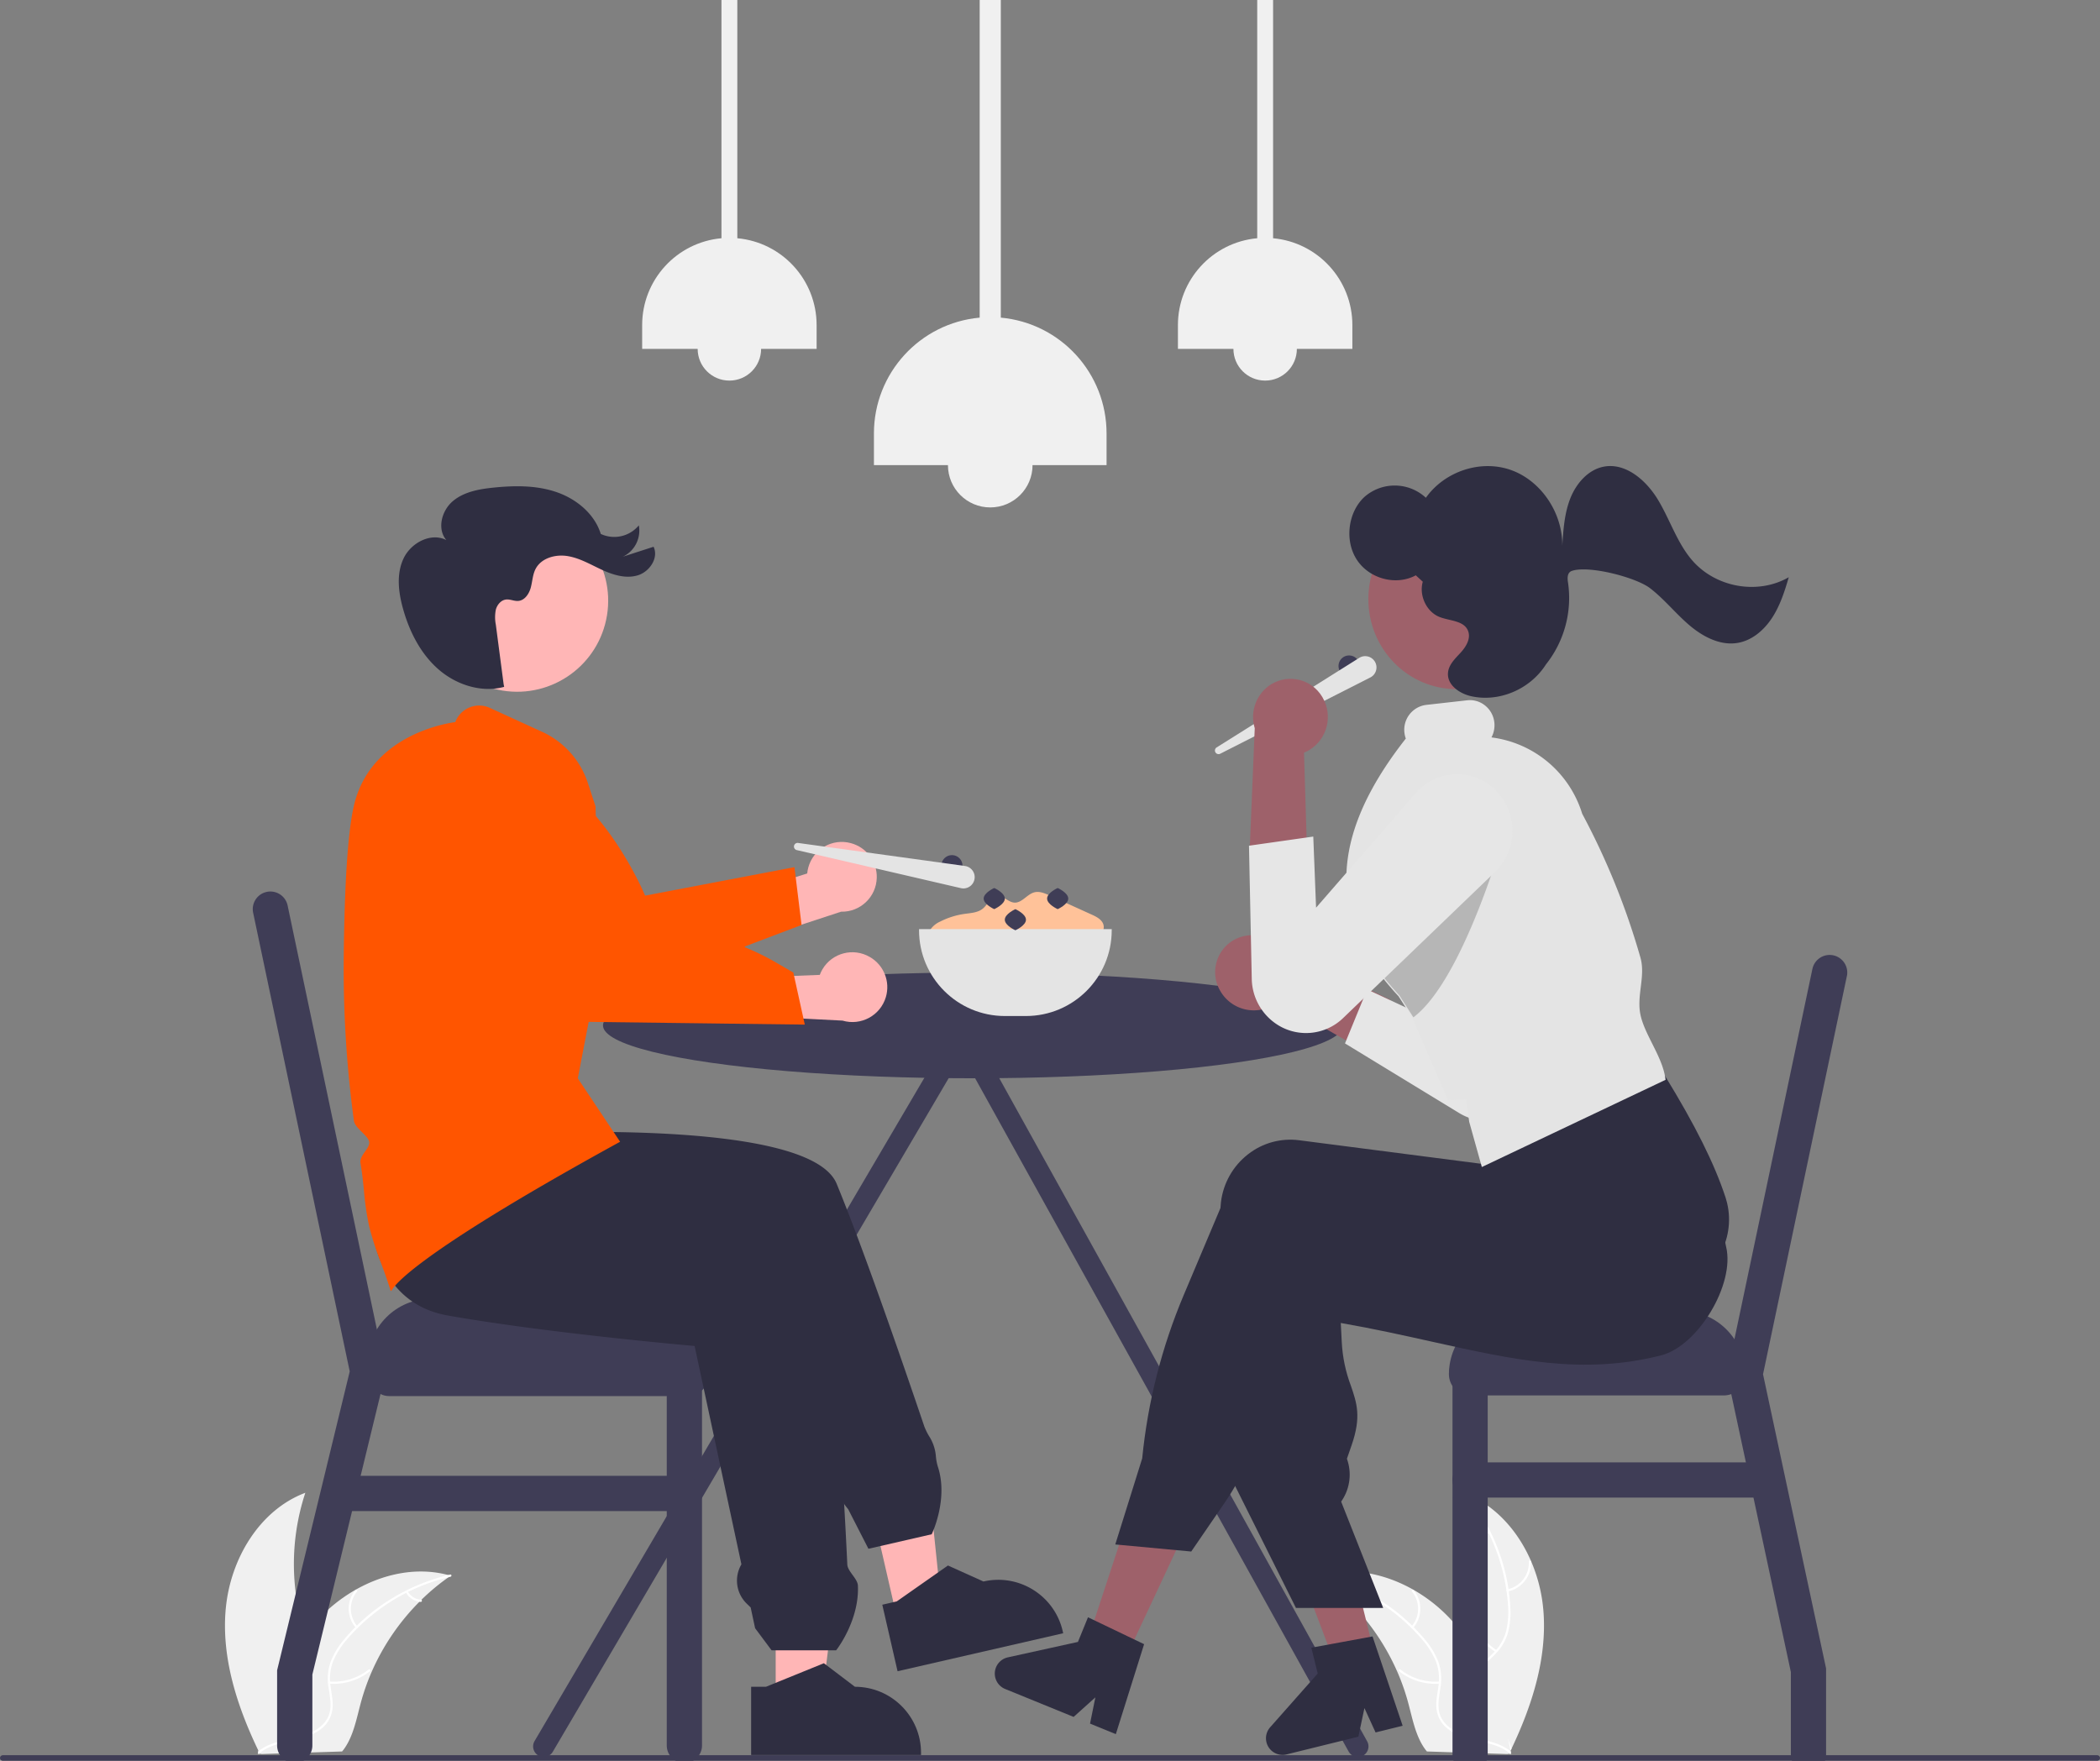 <svg xmlns="http://www.w3.org/2000/svg" id="Layer_1" data-name="Layer 1" viewBox="0 0 893.68 749.53"><rect x="0" y="0" width="893.68" height="749.53" fill="#808080" stroke="none"/><defs><style>.cls-1{fill:#e4e4e4}.cls-1,.cls-11,.cls-2,.cls-3,.cls-5,.cls-6,.cls-7,.cls-8,.cls-9{stroke-width:0}.cls-2{fill:#e6e6e6}.cls-3{fill:#9e616a}.cls-5{fill:#f0f0f0}.cls-6{fill:#fff}.cls-7{fill:#3f3d56}.cls-8{fill:#f50}.cls-9{fill:#ffb6b6}.cls-11{fill:#2f2e41}</style></defs><path d="M581.76 741.15 414.35 439.31c-.1-1.5-.93-2.85-2.23-3.61-.73-.42-1.57-.62-2.42-.58h-.16a4.438 4.438 0 0 0-4.63 4.05L227.48 741.15a4.508 4.508 0 0 0 1.64 6.15c2.15 1.24 4.9.51 6.15-1.64S409.5 449.12 409.5 449.12l164.47 296.54a4.506 4.506 0 0 0 6.15 1.65 4.506 4.506 0 0 0 1.65-6.15Z" class="cls-7"/><path d="m381.87 689.36 18.92-4.34-7.74-75.05-27.93 6.4 16.75 72.99z" class="cls-9"/><path d="m396.5 653.1-26.93 6.18-8.61-16.83-.49-.6a26.807 26.807 0 0 1-6.02-16.58l-22.38-59.21-1.83-.87c-5.5-2.61-7.83-9.19-5.22-14.69.2-.43.44-.85.7-1.25l-2.37-6.27-66.86.12-.07-.02-82.11-23.03 8.62-51.39 23.1 14.53c7.61-.49 137.98-8.5 150.02 20.72 10.72 26.02 26.18 70.47 37.26 103.17.55 1.47 1.24 2.88 2.05 4.22a18.56 18.56 0 0 1 2.94 8.86c.13 1.37.39 2.73.78 4.06 4.6 13.76-2.41 28.49-2.48 28.64l-.1.22ZM375.48 683.09l6.15-1.41 21.78-15.28 15.11 6.81c15.15-3.48 30.25 5.99 33.73 21.14l.2.89-70.48 16.17-6.5-28.32Z" class="cls-11"/><path d="M96.08 684.77c1.92-20.94 14.19-41.91 33.86-49.33a96.857 96.857 0 0 0 2.14 66.49c3.32 8.17 7.87 16.91 5.26 25.34-1.62 5.24-5.87 9.35-10.68 11.99-4.81 2.64-10.2 3.99-15.53 5.33l-1.03.91c-9.13-18.94-15.95-39.77-14.03-60.71Z" class="cls-5"/><path d="M191.78 670.75c-.31.21-.61.43-.92.65-4.1 2.89-7.96 6.11-11.54 9.62-.28.27-.56.54-.83.82a97.814 97.814 0 0 0-20.26 29.69 94.869 94.869 0 0 0-4.76 13.6c-1.71 6.42-3.06 13.51-6.68 18.83-.37.56-.78 1.1-1.22 1.6l-34.27 1.1c-.08-.04-.16-.07-.24-.1l-1.37.11c.05-.24.1-.5.15-.74.03-.14.06-.28.09-.43.02-.09.04-.19.05-.28 0-.03.01-.06.02-.09.01-.09.03-.17.05-.24.3-1.41.61-2.82.93-4.23v-.02c2.33-10.78 5.94-21.24 10.74-31.16.15-.29.29-.6.46-.89 2.23-4.4 4.81-8.61 7.73-12.58 1.6-2.17 3.31-4.26 5.13-6.26 4.7-5.16 10.18-9.54 16.24-13 12.08-6.88 26.23-9.83 39.49-6.29a38 38 0 0 1 1.01.28Z" class="cls-5"/><path d="M191.72 671.18a82.853 82.853 0 0 0-43.68 26.23 35.766 35.766 0 0 0-6.1 9.36 20.548 20.548 0 0 0-1.31 10.69c.42 3.38 1.25 6.79.84 10.21-.47 3.54-2.43 6.71-5.39 8.71-3.58 2.56-7.86 3.68-12.09 4.64-4.69 1.06-9.59 2.08-13.43 5.16-.47.37-1.02-.37-.55-.74 6.69-5.35 15.92-4.57 23.31-8.44 3.45-1.8 6.37-4.66 7.11-8.6.65-3.45-.2-6.97-.66-10.38-.56-3.52-.26-7.12.89-10.5 1.35-3.49 3.28-6.72 5.72-9.56a80.665 80.665 0 0 1 18.86-16.58 84.468 84.468 0 0 1 26.38-11.12c.58-.13.68.79.1.92Z" class="cls-6"/><path d="M151.47 692.98a12.418 12.418 0 0 1-.23-16.09c.38-.46 1.11.11.73.57a11.494 11.494 0 0 0 .25 14.96c.39.45-.35 1-.74.55ZM140.19 715.78c6.01.46 11.97-1.37 16.69-5.11.47-.37 1.02.37.55.74a24.87 24.87 0 0 1-17.38 5.28c-.6-.05-.46-.96.14-.92ZM173.53 677.41a7.02 7.02 0 0 0 5.64 3.56c.6.04.46.96-.14.92a7.852 7.852 0 0 1-6.25-3.93c-.14-.21-.1-.49.1-.65.21-.15.5-.11.65.1Z" class="cls-6"/><path d="M656.73 684.77c-1.92-20.94-14.19-41.91-33.86-49.33a96.857 96.857 0 0 1-2.14 66.49c-3.32 8.17-7.87 16.91-5.26 25.34 1.62 5.24 5.87 9.35 10.68 11.99 4.81 2.64 10.2 3.99 15.53 5.33l1.03.91c9.13-18.94 15.95-39.77 14.03-60.71Z" class="cls-5"/><path d="M622.66 635.83a82.801 82.801 0 0 1 19.08 47.24c.33 3.73.07 7.49-.76 11.15a20.42 20.42 0 0 1-5.39 9.32c-2.37 2.44-5.08 4.67-6.82 7.65a12.554 12.554 0 0 0-.94 10.2c1.31 4.2 4.06 7.67 6.86 10.98 3.11 3.67 6.4 7.43 7.62 12.21.15.58 1.04.32.89-.26-2.12-8.3-9.96-13.23-13.53-20.77-1.67-3.52-2.28-7.55-.5-11.15 1.56-3.15 4.35-5.44 6.78-7.9 2.57-2.47 4.5-5.53 5.61-8.92 1.02-3.6 1.42-7.34 1.19-11.08a80.284 80.284 0 0 0-5.08-24.59 84.134 84.134 0 0 0-14.37-24.76c-.38-.46-1.01.22-.64.68Z" class="cls-6"/><path d="M641.67 677.46a12.42 12.42 0 0 0 9.87-12.71.462.462 0 0 0-.49-.44c-.24.01-.44.21-.44.46.26 5.66-3.65 10.67-9.21 11.8-.58.12-.32 1.01.26.89ZM636.95 702.46c-5.07-3.25-8.73-8.3-10.25-14.13-.15-.58-1.04-.31-.89.26a24.929 24.929 0 0 0 10.69 14.68c.5.32.94-.49.44-.81ZM633.43 651.75c-2.17.95-4.67.74-6.65-.55-.5-.33-.94.49-.44.81a7.886 7.886 0 0 0 7.36.63c.24-.08.38-.33.31-.58a.47.47 0 0 0-.58-.31Z" class="cls-6"/><path d="M561.04 670.75c.31.21.61.43.92.65 4.1 2.89 7.96 6.11 11.54 9.62.28.27.56.54.83.82a97.814 97.814 0 0 1 20.26 29.69c1.93 4.41 3.52 8.95 4.76 13.6 1.71 6.42 3.06 13.51 6.68 18.83.37.56.78 1.1 1.22 1.6l34.27 1.1c.08-.04.16-.07.24-.1l1.37.11c-.05-.24-.1-.5-.15-.74-.03-.14-.06-.28-.09-.43-.02-.09-.04-.19-.05-.28 0-.03-.01-.06-.02-.09-.01-.09-.03-.17-.05-.24-.3-1.41-.61-2.82-.93-4.23v-.02a138.938 138.938 0 0 0-10.74-31.16c-.15-.29-.29-.6-.46-.89-2.23-4.4-4.81-8.61-7.73-12.58-1.6-2.17-3.31-4.26-5.13-6.26a66.665 66.665 0 0 0-16.24-13c-12.08-6.88-26.23-9.83-39.49-6.29a38 38 0 0 0-1.01.28Z" class="cls-5"/><path d="M561.1 671.18a82.853 82.853 0 0 1 43.68 26.23c2.51 2.78 4.57 5.94 6.1 9.36 1.38 3.38 1.83 7.07 1.31 10.69-.42 3.38-1.25 6.79-.84 10.21.47 3.54 2.43 6.71 5.39 8.71 3.58 2.56 7.86 3.68 12.09 4.64 4.69 1.06 9.59 2.08 13.43 5.16.47.37 1.02-.37.55-.74-6.69-5.35-15.92-4.57-23.31-8.44-3.45-1.8-6.37-4.66-7.11-8.6-.65-3.45.2-6.97.66-10.38.56-3.52.26-7.12-.89-10.5a32.837 32.837 0 0 0-5.72-9.56 80.665 80.665 0 0 0-18.86-16.58 84.468 84.468 0 0 0-26.38-11.12c-.58-.13-.68.79-.1.92Z" class="cls-6"/><path d="M601.35 692.98c4.01-4.58 4.11-11.39.23-16.09-.38-.46-1.11.11-.73.57a11.494 11.494 0 0 1-.25 14.96c-.39.45.35 1 .74.55ZM612.63 715.78c-6.01.46-11.97-1.37-16.69-5.11-.47-.37-1.02.37-.55.74a24.87 24.87 0 0 0 17.38 5.28c.6-.05.46-.96-.14-.92ZM579.29 677.41a7.02 7.02 0 0 1-5.64 3.56c-.6.04-.46.96.14.92a7.852 7.852 0 0 0 6.25-3.93c.14-.21.1-.49-.1-.65a.463.463 0 0 0-.65.1Z" class="cls-6"/><path d="M893.68 748.34c0 .66-.53 1.19-1.19 1.19H1.19c-.66 0-1.19-.53-1.19-1.19s.53-1.19 1.19-1.19h891.3c.66 0 1.19.53 1.19 1.19Z" class="cls-7"/><circle cx="574.11" cy="283.5" r="4.5" class="cls-7"/><path d="m517.76 318.16 60.67-38.11c2.24-1.41 5.2-.73 6.61 1.51 1.41 2.24.73 5.2-1.51 6.61-.12.08-.25.15-.38.21l-63.87 32.47c-.76.39-1.69.08-2.08-.68a1.55 1.55 0 0 1 .56-2.01Z" class="cls-1"/><path d="M396.05 400.23a4.2 4.2 0 0 1 .07-4.79 9.844 9.844 0 0 1 3.97-3.14c3.25-1.65 6.74-2.76 10.35-3.27 2.74-.39 5.73-.51 7.86-2.29 2.11-1.76 3.29-5.05 6.02-5.33 2.65-.27 4.68 2.63 7.33 2.81 3.27.22 5.41-3.6 8.59-4.39 2.13-.53 4.32.4 6.32 1.31l11.99 5.44 6.14 2.79c2.15.97 4.57 2.28 4.97 4.61.56 3.19-2.99 5.44-6.02 6.57-21.66 7.99-45.46 8-67.12 0" style="fill:#ffc299;stroke-width:0"/><ellipse cx="414.11" cy="436.5" class="cls-7" rx="157.5" ry="22.5"/><path d="M625.61 576h108a9 9 0 0 1 0 18h-108a9 9 0 0 1 0-18Z" class="cls-7"/><path d="m785.95 415.54-35.67 169.45 9.29 43.37 17.54 81.85v36.94c0 .81-.16 1.62-.44 2.38h-14.1c-.29-.76-.43-1.57-.44-2.38 0-.05-.01-.1 0-.15v-35.21l-15.92-74.29-3.22-15-6.23-29.07-1.8-8.42 1.78-8.45 1.37-6.51 33.18-157.59c.85-4.05 4.82-6.66 8.87-5.81 4.05.85 6.66 4.82 5.81 8.87v.02ZM633.11 585v162.15c0 .81-.16 1.62-.44 2.38h-14.1c-.29-.76-.43-1.57-.44-2.38 0-.05-.01-.1 0-.15V585c0-4.14 3.36-7.5 7.5-7.5s7.5 3.36 7.5 7.5Z" class="cls-7"/><path d="M643.61 558h72c14.91 0 27 12.09 27 27h-126c0-14.91 12.09-27 27-27ZM751.61 637.5h-126c-4.14 0-7.5-3.36-7.5-7.5s3.36-7.5 7.5-7.5h126c4.14 0 7.5 3.36 7.5 7.5s-3.36 7.5-7.5 7.5Z" class="cls-7"/><rect width="145.09" height="20.73" x="156.52" y="573.55" class="cls-7" rx="9" ry="9"/><path d="m164.21 584.03-2.3 9.48-8.44 34.72-3.64 15-16.9 69.58V743c0 1.48-.43 2.92-1.26 4.15-.65.99-1.53 1.81-2.57 2.38h-7.34a7.243 7.243 0 0 1-2.57-2.38 7.396 7.396 0 0 1-1.26-4.15v-31.99l18.78-77.3 12.12-49.92-41.1-195.25c-.85-4.05 1.74-8.03 5.79-8.88s8.03 1.74 8.88 5.79v.01l37.99 180.43 1.75 8.32 2.04 9.7.03.12ZM298.75 583.91V743c0 1.48-.43 2.92-1.26 4.15-.65.99-1.53 1.81-2.57 2.38h-7.35a7.297 7.297 0 0 1-2.56-2.38 7.396 7.396 0 0 1-1.26-4.15V583.91c0-4.14 3.36-7.5 7.5-7.5s7.5 3.36 7.5 7.5Z" class="cls-7"/><path d="M301.61 583.91H156.52v-4.09c0-14.91 12.09-27 27-27h91.09c14.91 0 27 12.09 27 27v4.09ZM291.25 643.23H146.16c-4.14 0-7.5-3.36-7.5-7.5s3.36-7.5 7.5-7.5h145.09c4.14 0 7.5 3.36 7.5 7.5s-3.36 7.5-7.5 7.5Z" class="cls-7"/><path d="m477.71 708.65-15.76-7.54 21.65-65.89 23.27 11.13-29.16 62.3zM584.54 702.68l-16.95 4.18-24.56-64.84 25.02-6.18 16.49 66.84zM519.57 422.27c4.68 7.59 14.55 10.07 22.26 5.58.75-.45 1.45-.96 2.11-1.53l49.84 28.6-2.16-29.36-46.99-22.66a16.376 16.376 0 0 0-19.86-2.59c-7.46 4.48-9.88 14.16-5.4 21.62.07.11.13.22.2.33Z" class="cls-3"/><path d="m572.36 444.15 8.81 5.37 39.56 24.13c10.92 6.83 25.32 3.52 32.15-7.4 0 0 0-.01.01-.02a22.803 22.803 0 0 0 2.91-16.11l-17.58-87.85c-2.49-13.23-15.24-21.94-28.47-19.44-1.2.23-2.38.54-3.53.94-11.56 4.06-17.97 16.41-14.64 28.2l18.39 62.35-28.18-13.14-9.42 22.99Z" class="cls-2"/><path d="m551.53 684.51-27.12-54.4v-.12l2.68-99.78c.03-.89.11-1.78.21-2.66.96-8.08 5.12-15.44 11.55-20.43 6.16-4.82 14-6.96 21.75-5.95l77.56 10.04 2.69-11 .5-.18 74.31-27.24.43.7c9.73 15.84 16.54 47.47 18.39 56.79l.03.13c.04.2.06.32.07.35 3.83 15.9-11.98 42.24-27.73 46.2-33.17 8.45-62.84 1.86-97.19-5.78-12.32-2.74-25.05-5.57-39.07-8.02l.42 8.25c.34 6.35 1.66 12.61 3.91 18.56 2.5 7.32 4.47 13.11.3 25.16l-2.02 5.83c2.12 5.87 1.37 12.4-2.04 17.63l-.41.62 17.89 45.26h-37.11Z" class="cls-11"/><path d="m506.96 660.45-32.34-3.01 11.46-36.65c2.36-23.93 8.32-47.36 17.67-69.52l15.63-37.04c.04-.82.11-1.65.21-2.47.96-8.08 5.12-15.44 11.55-20.43 6.16-4.82 14-6.96 21.75-5.95l77.45 10.02 3.37-28.31 74.33-9.95.34.55c12.99 21.14 21.24 37.69 25.96 52.08.24.73.45 1.48.63 2.23 3.85 16.01-5.76 32.24-21.43 36.18-39.93 10.18-87.96 9.9-151.1-.89l-30.56 72.72c-2.92 6.95-6.54 13.58-10.79 19.8l-14.13 20.62Z" class="cls-11"/><ellipse cx="619.79" cy="255.04" class="cls-3" rx="37.47" ry="38.3"/><path d="m630.61 496.76-5.38-19.26-1.32-9.5-7.73.26-15.16-35-5.89-9.23c-1.2-1.26-2.29-2.48-3.26-3.65a82.248 82.248 0 0 1-14.56-23.44 61.525 61.525 0 0 1-4.26-19.3c-1.1-19.56 7.15-40.25 25.21-63.25-.3-.81-.49-1.66-.59-2.52-.67-5.82 3.47-11.09 9.28-11.81l17.42-1.96c2.74-.31 5.48.49 7.62 2.22 2.24 1.79 3.66 4.41 3.95 7.26.23 2.18-.2 4.38-1.23 6.32a46.507 46.507 0 0 1 38.61 32.49 309.18 309.18 0 0 1 24.78 61.21c1.19 4.16.66 8.44.15 12.59-.47 3.83-.96 7.78-.14 11.73.84 4.01 2.86 8.04 4.99 12.3 2.45 4.88 4.98 9.93 5.66 15.07l.05.36-78.2 37.13Z" class="cls-1"/><path d="M577.77 396.75a81.925 81.925 0 0 0 14.48 23.31c1.04 1.25 2.15 2.47 3.3 3.7l5.93 9.3c21.85-16.38 39.55-80.86 39.55-80.86l-24.65-4.8-38.6 49.35Z" style="isolation:isolate;opacity:.2;stroke-width:0"/><path d="M562.85 296.92c4.49 7.71 2.02 17.59-5.56 22.29-.75.45-1.53.83-2.35 1.15l1.74 57.43-24.87-15.66 2.16-52.14c-2.18-7.14.73-14.84 7.07-18.76 7.43-4.49 17.09-2.11 21.59 5.31.07.12.15.25.22.37Z" class="cls-3"/><path d="M558.87 356.11 531.52 360l1.18 56.64c.14 8.22 4.52 15.77 11.59 19.97a22.704 22.704 0 0 0 27.12-3.08l64.58-62.11c9.43-8.95 10.23-23.71 1.8-33.62-8.28-9.8-22.93-11.03-32.72-2.75-.18.16-.37.31-.54.47-.64.57-1.25 1.18-1.82 1.81l-42.64 49.05-1.19-30.28Z" class="cls-2"/><path d="M330.1 725.57h19.42l9.23-74.89H330.1v74.89z" class="cls-9"/><circle cx="220.06" cy="255.7" r="38.75" class="cls-9" transform="rotate(-80.78 220.07 255.703)"/><path d="M355.85 702.5h-27.49l-7.01-9.4-1.9-8.85-1.63-1.58a13.635 13.635 0 0 1-2.3-16.76l-19.92-92.96c-5.22-.46-64.07-5.72-104.98-12.96-10.47-1.85-18.64-6.94-24.3-15.13-13.89-20.11-7.94-52.65-7.88-52.98l.07-.36.37-.04 95.55-10.73.13.06c3.17 1.5 77.8 36.93 90 49.13 5.51 5.51 17.79 38.23 20.54 73.01.49 6.23-1.28 12.58-3 18.72-1.6 5.74-3.26 11.68-2.94 17.29.51 8.66.99 17.75 1.42 27.01.07 1.48 1.18 3 2.26 4.48 1.12 1.54 2.18 3 2.25 4.52.65 14.78-9.01 27.21-9.11 27.33l-.15.19Z" class="cls-11"/><path d="M362.11 358.91c-7.86-2.15-15.98 2.48-18.13 10.35-.23.84-.38 1.7-.46 2.56l-32.2 10.06 1.34 21.06 45.27-14.85c8.19.2 15-6.28 15.19-14.48.17-6.86-4.39-12.93-11.02-14.7Z" class="cls-9"/><path d="m341.11 393.75-24.06 9.11-.62 1.19c-3.07 5.96-10.39 8.3-16.35 5.23L246 429.75s-24.15-24.17-41.35-45.74l5.86-36.05a69.132 69.132 0 0 1 8.51-23.73c35.27 7.73 55.51 57.03 55.51 57.03l63.56-12.13 3.02 24.61Z" class="cls-8"/><path d="M214.55 292.38c-9.7 2.62-20.4-.86-27.97-7.47s-12.31-15.97-15.03-25.64c-2-7.08-2.95-14.94.21-21.59s11.64-11.14 18.19-7.78c-4.04-4.71-2.02-12.49 2.7-16.52s11.2-5.18 17.37-5.81c8.95-.92 18.2-1.02 26.72 1.88s16.26 9.24 18.93 17.84c5.6 2.61 12.26 1.11 16.19-3.66a12.306 12.306 0 0 1-6.78 13.34l13.06-4.23c2.25 4.75-1.69 10.63-6.72 12.16s-10.46-.14-15.24-2.34-9.4-4.98-14.59-5.84-11.28.81-13.68 5.49c-1.26 2.45-1.32 5.32-2.05 7.97s-2.58 5.41-5.32 5.62c-1.73.14-3.43-.79-5.16-.6-2.14.23-3.78 2.18-4.36 4.26-.43 2.12-.44 4.3-.02 6.42l3.32 25.35" class="cls-11"/><path d="M166.55 549.5h-.02l-.31-.05-.09-.3c-1.11-3.75-2.53-7.58-3.9-11.29-2.02-5.14-3.72-10.39-5.11-15.74-1.09-5.11-1.84-10.28-2.26-15.49-.38-3.78-.78-7.69-1.45-11.54-.3-1.71.83-3.33 1.93-4.89 1.01-1.45 1.97-2.82 1.77-4.12-.21-1.33-1.68-2.78-3.1-4.19-1.56-1.54-3.17-3.14-3.4-4.82a480.339 480.339 0 0 1-4.33-69.16c.32-32 1.77-53.81 4.3-64.83 6.81-29.63 38.25-35.03 43.17-35.7 2.11-5.62 8.38-8.46 13.99-6.35.24.09.47.19.7.29l22.34 10.23a36.397 36.397 0 0 1 19.34 21.6l3.32 10.12 1.66 67.92-9.21 47.83 18 27c-95.93 52.67-97.05 63.5-97.36 63.5Z" class="cls-8"/><path d="M319.66 718.02h6.31L350.61 708l13.21 10.02c15.54 0 28.14 12.6 28.14 28.14v.91h-72.31v-29.06Z" class="cls-11"/><path d="M370.18 407.38c-7.03-4.13-16.08-1.77-20.2 5.26-.44.75-.81 1.54-1.11 2.35l-33.71 1.31-4.54 15.7 47.92 2.45c7.86 2.33 16.12-2.15 18.45-10.01 1.95-6.58-.86-13.63-6.8-17.06Z" class="cls-9"/><path d="m342.49 436.15-34.62-.43-4.38-.06-70.44-.89s-19.13-18.25-35.79-37.04l2.33-16.89a69.055 69.055 0 0 1 23.13-42.72c23.86 15.94 37.69 47.49 37.69 47.49l23.2 10.38c16.32.73 32.23 5.39 46.37 13.58l7.63 4.42 4.88 22.15Z" class="cls-8"/><path d="m596.91 734.62-11.52 2.84-4.74-10.37-2.58 12.18-30.55 7.54a7.067 7.067 0 0 1-8.56-5.17c-.56-2.26.03-4.64 1.57-6.38l20.24-22.87-2.71-11 26.04-4.8 12.82 38.04ZM474.87 738.18l-10.99-4.48 2.27-11.17-9.26 8.32-29.14-11.89a7.08 7.08 0 0 1-3.88-9.22 7.091 7.091 0 0 1 5.03-4.24l29.83-6.57 4.28-10.49 23.88 11.45-12.03 38.29Z" class="cls-11"/><path d="M436.61 432.5h-9c-20.15-.02-36.48-16.35-36.5-36.5v-.5h82v.5c-.02 20.15-16.35 36.48-36.5 36.5Z" class="cls-1"/><path d="M427.61 382.5c0 2.49-4.5 4.5-4.5 4.5s-4.5-2.01-4.5-4.5 4.5-4.5 4.5-4.5 4.5 2.01 4.5 4.5ZM454.61 382.5c0 2.49-4.5 4.5-4.5 4.5s-4.5-2.01-4.5-4.5 4.5-4.5 4.5-4.5 4.5 2.01 4.5 4.5ZM436.61 391.5c0 2.49-4.5 4.5-4.5 4.5s-4.5-2.01-4.5-4.5 4.5-4.5 4.5-4.5 4.5 2.01 4.5 4.5Z" class="cls-7"/><circle cx="405.11" cy="368.5" r="4.5" class="cls-7"/><path d="m339.67 358.83 70.97 9.8c2.62.36 4.46 2.78 4.1 5.41a4.795 4.795 0 0 1-5.84 4.02l-69.79-16.19a1.546 1.546 0 0 1 .56-3.04Z" class="cls-1"/><path d="M425.91 135.21V0h-9v135.21c-25.49 2.33-45 23.7-45 49.29V198h31.5c0 9.94 8.06 18 18 18s18-8.06 18-18h31.5v-13.5c0-25.59-19.51-46.96-45-49.29ZM541.78 101.41V0h-6.75v101.41c-19.11 1.74-33.75 17.77-33.75 36.97v10.13h23.62c0 7.46 6.04 13.5 13.5 13.5s13.5-6.04 13.5-13.5h23.62v-10.13c0-19.19-14.64-35.22-33.75-36.97ZM313.78 101.41V0h-6.75v101.41c-19.11 1.74-33.75 17.77-33.75 36.97v10.13h23.62c0 7.46 6.04 13.5 13.5 13.5s13.5-6.04 13.5-13.5h23.62v-10.13c0-19.19-14.64-35.22-33.75-36.97Z" class="cls-5"/><path d="M720.05 238.43c-6.37-7.43-9.4-17.28-14.49-25.71s-13.95-15.98-23.31-14.02c-6.45 1.35-11.44 7.05-13.96 13.39-2.52 6.35-3 13.35-3.44 20.21.16-14.09-9.13-27.75-21.92-32.25-12.79-4.5-28.1.52-36.13 11.84-7.26-6.73-18.4-6.96-25.94-.54-7.19 6.42-8.78 18.65-3.49 26.85s16.74 11.25 25.14 6.7l2.97 2.73c-1.67 5.85 1.57 12.75 7.02 14.96 4.42 1.79 10.66 1.49 12.31 6.13 1.16 3.24-1 6.7-3.3 9.19-2.3 2.49-5.03 5.06-5.3 8.51-.42 5.2 4.96 8.84 9.84 9.94 11.78 2.65 24.85-2.81 31.63-13.2.13-.2.27-.4.43-.6a45.46 45.46 0 0 0 9.15-34.78c-.38-2.4 0-4.19 1.66-4.76 7.16-2.46 27.22 2.7 33.29 7.37 6.07 4.66 10.93 10.84 16.78 15.8 5.85 4.97 13.3 8.8 20.72 7.44 5.95-1.08 11-5.4 14.41-10.61 3.4-5.21 5.36-11.28 7.11-17.31-13.15 7.6-31.14 4.42-41.17-7.27Z" class="cls-11"/></svg>